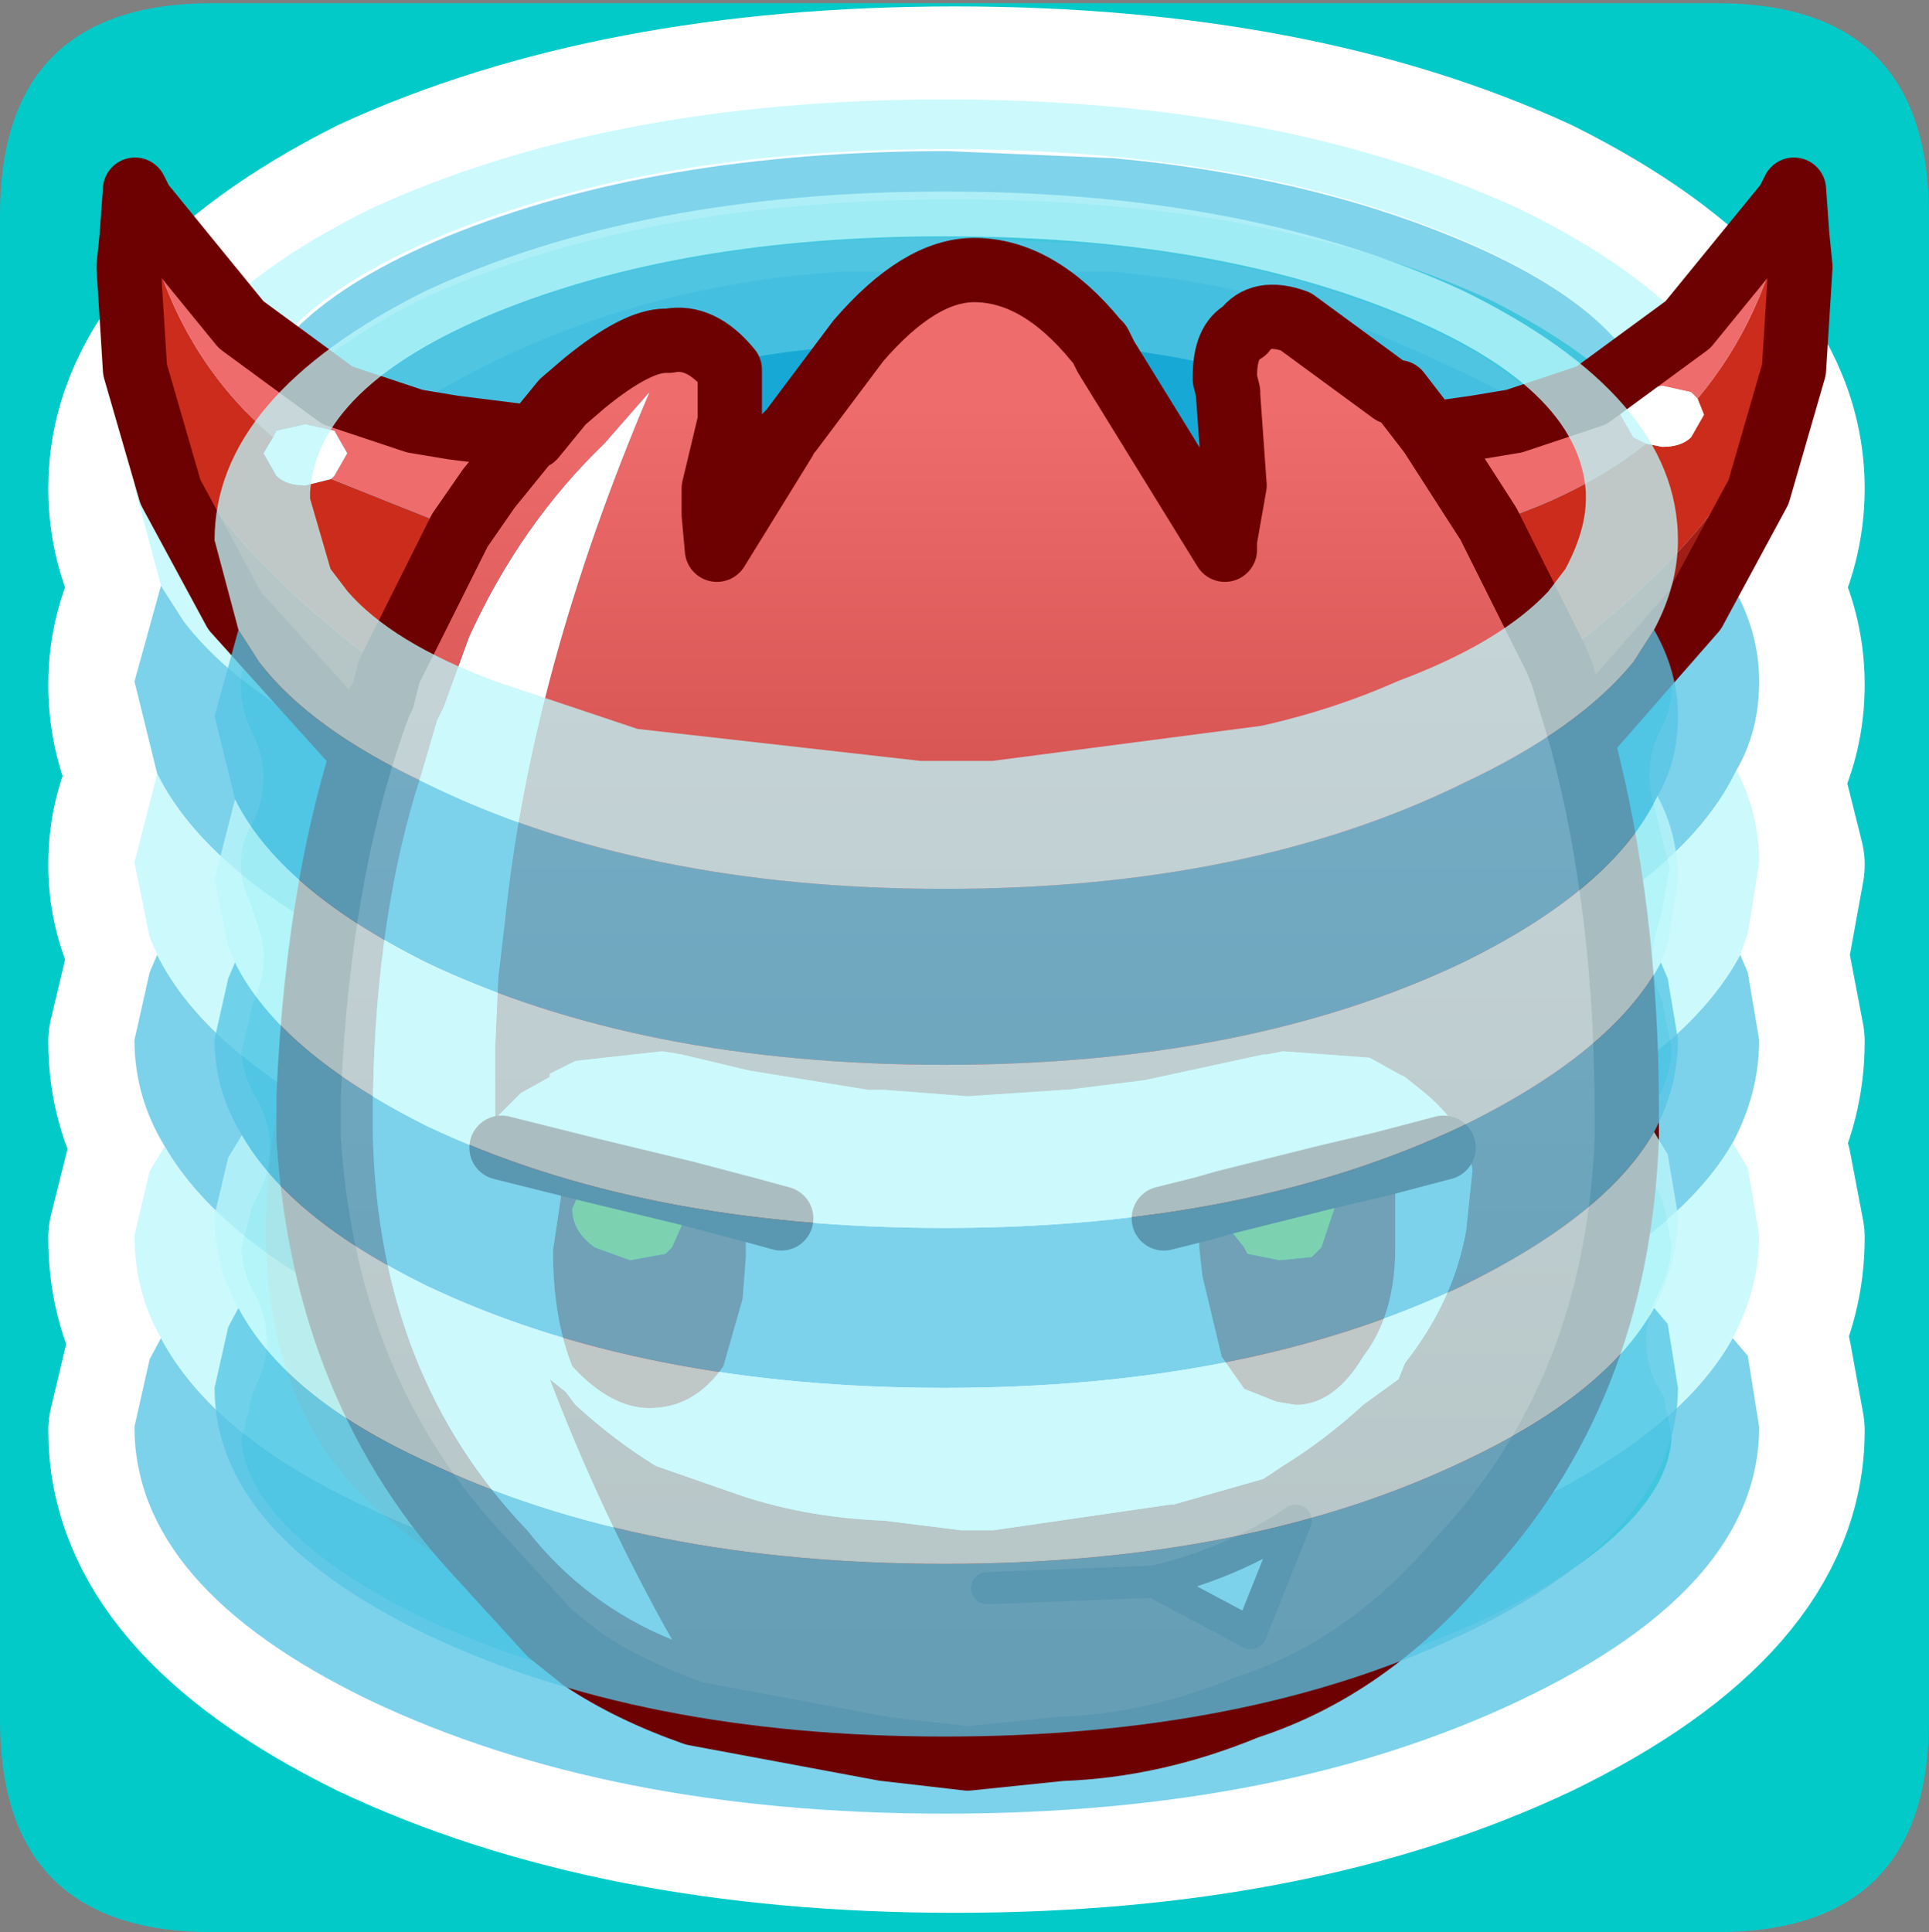 <?xml version="1.0" encoding="UTF-8" standalone="no"?>
<svg xmlns:ffdec="https://www.free-decompiler.com/flash" xmlns:xlink="http://www.w3.org/1999/xlink" ffdec:objectType="frame" height="30.05px" width="30.0px" xmlns="http://www.w3.org/2000/svg">
  <rect width="100%" height="100%" fill="#808080" stroke="none"/>
  <g transform="matrix(1.0, 0.0, 0.0, 1.0, 0.0, 0.0)">
    <use ffdec:characterId="1" height="30.0" transform="matrix(1.0, 0.0, 0.0, 1.0, 0.0, 0.0)" width="30.0" xlink:href="#shape0"/>
    <use ffdec:characterId="9" height="30.0" transform="matrix(1.0, 0.0, 0.0, 1.0, 0.0, 0.05)" width="30.0" xlink:href="#sprite0"/>
  </g>
  <defs>
    <g id="shape0" transform="matrix(1.0, 0.0, 0.0, 1.0, 0.0, 0.0)">
      <path d="M0.0 0.0 L30.0 0.0 30.0 30.0 0.0 30.0 0.0 0.0" fill="#33cc66" fill-opacity="0.0" fill-rule="evenodd" stroke="none"/>
    </g>
    <g id="sprite0" transform="matrix(1.0, 0.0, 0.0, 1.0, 0.0, 30.0)">
      <use ffdec:characterId="2" height="30.0" transform="matrix(1.0, 0.0, 0.0, 1.0, 0.0, -30.0)" width="30.0" xlink:href="#shape1"/>
      <use ffdec:characterId="4" height="8.2" transform="matrix(1.178, 0.0, 0.0, 1.104, 3.78, -27.7)" width="18.7" xlink:href="#sprite1"/>
      <use ffdec:characterId="5" height="18.65" transform="matrix(1.0, 0.0, 0.0, 1.0, 4.15, -22.5)" width="21.1" xlink:href="#shape3"/>
      <use ffdec:characterId="7" height="24.15" transform="matrix(1.178, 0.0, 0.0, 1.104, 2.091, -28.504)" width="21.45" xlink:href="#sprite2"/>
      <use ffdec:characterId="4" height="8.2" transform="matrix(1.061, 0.0, 0.0, 0.995, 4.805, -26.356)" width="18.7" xlink:href="#sprite1"/>
      <use ffdec:characterId="8" height="25.4" transform="matrix(1.0, 0.0, 0.0, 1.0, 1.5, -27.6)" width="27.0" xlink:href="#shape5"/>
      <use ffdec:characterId="7" height="24.15" transform="matrix(1.061, 0.0, 0.0, 0.995, 3.337, -27.071)" width="21.45" xlink:href="#sprite2"/>
    </g>
    <g id="shape1" transform="matrix(1.0, 0.0, 0.0, 1.0, 0.0, 30.0)">
      <path d="M0.0 -3.3 L0.0 -26.7 Q0.0 -30.0 3.3 -30.0 L26.7 -30.0 Q30.0 -30.0 30.0 -26.7 L30.0 -3.3 Q30.0 0.0 26.7 0.0 L3.3 0.0 Q0.0 0.0 0.0 -3.3" fill="#02cac9" fill-rule="evenodd" stroke="none"/>
      <path d="M14.85 -28.45 Q20.1 -28.45 23.8 -26.75 27.5 -24.9 27.5 -22.45 27.5 -21.65 27.1 -20.9 27.5 -20.2 27.5 -19.4 27.5 -18.65 27.15 -18.0 L27.5 -16.6 27.3 -15.5 27.2 -15.15 27.3 -14.9 27.5 -13.85 Q27.5 -13.0 27.1 -12.25 L27.3 -11.85 27.5 -10.8 Q27.5 -9.95 27.1 -9.2 L27.3 -8.9 27.5 -7.8 Q27.5 -5.35 23.8 -3.55 20.1 -1.8 14.85 -1.8 9.6 -1.8 5.9 -3.55 2.25 -5.35 2.25 -7.8 L2.5 -8.85 2.65 -9.2 Q2.25 -9.9 2.25 -10.8 L2.5 -11.8 2.7 -12.2 Q2.25 -12.95 2.25 -13.85 L2.5 -14.9 2.6 -15.15 2.5 -15.45 Q2.25 -16.0 2.25 -16.6 2.25 -17.35 2.6 -17.95 2.25 -18.65 2.25 -19.4 2.25 -20.2 2.65 -20.9 2.25 -21.65 2.25 -22.45 2.25 -24.9 5.9 -26.75 9.6 -28.45 14.85 -28.45 Z" fill="none" stroke="#ffffff" stroke-linecap="round" stroke-linejoin="round" stroke-width="3.0"/>
    </g>
    <g id="sprite1" transform="matrix(1.0, 0.0, 0.0, 1.0, 18.7, 8.2)">
      <use ffdec:characterId="3" height="8.2" transform="matrix(1.0, 0.0, 0.0, 1.0, -18.7, -8.2)" width="18.7" xlink:href="#shape2"/>
    </g>
    <g id="shape2" transform="matrix(1.0, 0.0, 0.0, 1.0, 18.7, 8.2)">
      <path d="M-18.4 -3.0 L-18.7 -4.1 -18.7 -4.2 Q-18.6 -5.85 -16.0 -7.0 -13.25 -8.2 -9.4 -8.2 L-7.2 -8.1 Q-4.7 -7.85 -2.75 -7.0 -0.1 -5.85 0.0 -4.2 L0.0 -4.1 -0.1 -3.45 Q-1.2 -4.5 -3.8 -5.65 -5.25 -6.3 -7.2 -6.5 L-10.8 -6.5 Q-15.2 -6.2 -18.4 -3.0 M-1.4 -1.9 L-2.75 -1.25 -4.75 -0.55 -8.7 0.0 -8.8 0.0 -8.9 0.0 -9.0 0.0 -9.4 0.0 -9.5 0.0 -9.75 0.0 -13.9 -0.5 Q-15.0 -0.8 -16.0 -1.25 L-16.75 -1.6 Q-13.25 -4.25 -10.55 -4.5 L-7.2 -4.35 -4.85 -3.8 Q-1.85 -2.8 -1.4 -1.9" fill="#55c4e4" fill-opacity="0.749" fill-rule="evenodd" stroke="none"/>
      <path d="M-0.1 -3.45 L-0.3 -3.0 -0.55 -2.65 Q-0.9 -2.25 -1.4 -1.9 -1.85 -2.8 -4.85 -3.8 L-7.2 -4.35 -10.55 -4.5 Q-13.25 -4.25 -16.75 -1.6 L-18.15 -2.65 -18.4 -3.0 Q-15.2 -6.2 -10.8 -6.5 L-7.2 -6.5 Q-5.25 -6.3 -3.8 -5.65 -1.2 -4.5 -0.1 -3.45" fill="#18a6d6" fill-opacity="0.749" fill-rule="evenodd" stroke="none"/>
    </g>
    <g id="shape3" transform="matrix(1.0, 0.0, 0.0, 1.0, -4.15, 22.5)">
      <path d="M16.45 -21.9 L16.4 -21.85 16.4 -21.9 16.45 -21.9" fill="#cebab5" fill-rule="evenodd" stroke="none"/>
      <path d="M16.4 -21.85 Q13.45 -20.5 11.85 -18.9 9.55 -16.75 8.95 -13.4 8.35 -10.05 10.65 -8.1 12.25 -6.6 14.75 -6.1 L19.6 -5.9 21.8 -6.05 19.4 -5.05 Q15.85 -3.9 12.2 -4.6 7.85 -5.3 6.1 -7.05 4.15 -8.85 4.8 -12.7 5.6 -17.05 8.85 -19.75 12.25 -22.55 16.4 -21.9 L16.4 -21.85" fill="#eca057" fill-rule="evenodd" stroke="none"/>
      <path d="M22.35 -13.15 L20.6 -13.85 20.05 -13.55 19.55 -13.05 20.05 -13.55 20.6 -13.85 22.35 -13.15 M13.05 -12.5 Q13.4 -13.3 14.45 -13.35 15.25 -13.35 16.05 -12.65 15.25 -13.35 14.45 -13.35 13.4 -13.3 13.05 -12.5 M16.4 -21.85 L16.45 -21.9 Q21.35 -21.0 23.45 -16.7 25.2 -13.35 24.55 -9.95 24.15 -7.5 21.8 -6.05 L19.6 -5.9 14.75 -6.1 Q12.25 -6.6 10.65 -8.1 8.35 -10.05 8.95 -13.4 9.55 -16.75 11.85 -18.9 13.45 -20.5 16.4 -21.85" fill="#f8ddc2" fill-rule="evenodd" stroke="none"/>
      <path d="M16.05 -12.65 Q15.25 -13.35 14.45 -13.35 13.4 -13.3 13.05 -12.5 M19.55 -13.05 L20.05 -13.55 20.6 -13.85 22.35 -13.15 M21.8 -6.05 Q24.15 -7.5 24.55 -9.95 25.2 -13.35 23.45 -16.7 21.35 -21.0 16.45 -21.9 L16.4 -21.9 Q12.25 -22.55 8.85 -19.75 5.6 -17.05 4.8 -12.7 4.15 -8.85 6.1 -7.05 7.85 -5.3 12.2 -4.6 15.85 -3.9 19.4 -5.05 L21.8 -6.05 Z" fill="none" stroke="#874301" stroke-linecap="round" stroke-linejoin="round" stroke-width="1.0"/>
    </g>
    <g id="sprite2" transform="matrix(1.0, 0.0, 0.0, 1.0, 21.45, 24.15)">
      <use ffdec:characterId="6" height="24.15" transform="matrix(1.0, 0.0, 0.0, 1.0, -21.45, -24.15)" width="21.45" xlink:href="#shape4"/>
    </g>
    <g id="shape4" transform="matrix(1.0, 0.0, 0.0, 1.0, 21.45, 24.15)">
      <path d="M-21.15 -14.65 L-21.45 -15.95 -21.1 -17.3 -20.8 -16.8 Q-20.05 -15.75 -18.35 -14.9 -15.2 -13.25 -10.75 -13.25 -6.3 -13.25 -3.15 -14.9 -1.45 -15.75 -0.65 -16.8 L-0.35 -17.3 Q0.0 -16.65 0.0 -15.95 0.0 -15.25 -0.3 -14.7 -0.95 -13.25 -3.15 -12.1 -6.3 -10.5 -10.75 -10.5 -15.2 -10.5 -18.35 -12.1 -20.5 -13.25 -21.15 -14.65 M-0.25 -12.1 L-0.15 -11.85 0.0 -10.9 Q0.0 -10.15 -0.35 -9.45 -1.05 -8.15 -3.15 -7.05 -6.3 -5.45 -10.75 -5.45 -15.2 -5.45 -18.35 -7.05 -20.35 -8.1 -21.05 -9.4 -21.45 -10.1 -21.45 -10.9 L-21.25 -11.85 -21.15 -12.1 Q-20.5 -10.7 -18.35 -9.55 -15.2 -7.95 -10.75 -7.95 -6.3 -7.95 -3.15 -9.55 -0.95 -10.7 -0.25 -12.1 M-0.35 -6.7 L-0.15 -6.45 0.0 -5.45 Q0.0 -3.2 -3.15 -1.6 -6.3 0.0 -10.75 0.0 -15.2 0.0 -18.35 -1.6 -21.45 -3.2 -21.45 -5.45 L-21.25 -6.4 -21.1 -6.7 Q-20.4 -5.3 -18.35 -4.3 -15.2 -2.7 -10.75 -2.7 -6.3 -2.7 -3.15 -4.3 -1.05 -5.35 -0.35 -6.7" fill="#55c4e4" fill-opacity="0.769" fill-rule="evenodd" stroke="none"/>
      <path d="M-21.1 -17.3 L-21.45 -18.7 Q-21.45 -20.95 -18.35 -22.6 -15.2 -24.15 -10.75 -24.15 -6.3 -24.15 -3.15 -22.6 0.0 -20.95 0.0 -18.7 0.0 -18.0 -0.35 -17.3 L-0.65 -16.8 Q-1.45 -15.75 -3.15 -14.9 -6.3 -13.25 -10.75 -13.25 -15.2 -13.25 -18.35 -14.9 -20.05 -15.75 -20.8 -16.8 L-21.1 -17.3 M-0.3 -14.7 Q0.0 -14.1 0.0 -13.4 L-0.15 -12.4 -0.25 -12.1 Q-0.95 -10.7 -3.15 -9.55 -6.3 -7.95 -10.75 -7.95 -15.2 -7.95 -18.35 -9.55 -20.5 -10.7 -21.15 -12.1 L-21.25 -12.35 -21.45 -13.4 -21.15 -14.65 Q-20.5 -13.25 -18.35 -12.1 -15.2 -10.5 -10.75 -10.5 -6.3 -10.5 -3.15 -12.1 -0.95 -13.25 -0.3 -14.7 M-0.35 -9.45 L-0.15 -9.1 0.0 -8.15 Q0.0 -7.4 -0.35 -6.7 -1.05 -5.35 -3.15 -4.3 -6.3 -2.7 -10.75 -2.7 -15.2 -2.7 -18.35 -4.3 -20.4 -5.3 -21.1 -6.7 -21.45 -7.35 -21.45 -8.15 L-21.25 -9.05 -21.05 -9.4 Q-20.35 -8.1 -18.35 -7.05 -15.2 -5.45 -10.75 -5.45 -6.3 -5.45 -3.15 -7.05 -1.05 -8.15 -0.35 -9.45 M-1.35 -19.35 L-1.35 -19.45 Q-1.45 -21.1 -4.1 -22.25 -6.85 -23.45 -10.75 -23.45 -14.6 -23.45 -17.35 -22.25 -19.95 -21.1 -20.05 -19.45 L-20.05 -19.35 -19.75 -18.25 -19.5 -17.9 Q-18.85 -17.1 -17.35 -16.5 L-15.25 -15.75 -11.1 -15.25 -10.85 -15.25 -10.75 -15.25 -10.35 -15.25 -10.25 -15.25 -10.15 -15.25 -10.05 -15.25 -6.1 -15.8 Q-5.05 -16.05 -4.1 -16.5 -2.6 -17.1 -1.9 -17.9 L-1.65 -18.25 Q-1.35 -18.85 -1.35 -19.35" fill="#bcf7fb" fill-opacity="0.769" fill-rule="evenodd" stroke="none"/>
    </g>
    <g id="shape5" transform="matrix(1.0, 0.0, 0.0, 1.0, -1.5, 27.6)">
      <path d="M28.0 -25.9 L27.85 -24.8 27.8 -24.45 Q27.25 -22.05 24.2 -19.8 L23.15 -21.9 Q24.6 -22.35 25.6 -23.15 L25.85 -23.1 Q26.15 -23.1 26.3 -23.25 L26.5 -23.6 26.4 -23.85 Q27.45 -25.1 27.8 -26.9 L27.9 -27.1 27.95 -26.4 28.0 -25.9 M2.0 -25.9 L2.05 -26.4 2.1 -27.1 2.2 -26.9 Q2.65 -24.6 4.25 -23.25 L4.1 -23.0 4.3 -22.65 Q4.45 -22.5 4.75 -22.5 L5.15 -22.6 7.15 -21.8 6.05 -19.6 Q2.8 -21.95 2.2 -24.45 L2.15 -24.8 2.0 -25.9 M9.2 -11.85 L9.1 -11.7 8.9 -11.25 Q8.9 -10.9 9.25 -10.65 L9.8 -10.45 10.35 -10.55 10.45 -10.65 10.65 -11.1 10.65 -11.25 10.65 -11.5 11.6 -11.25 11.6 -11.15 11.6 -10.6 11.6 -10.5 11.55 -9.85 11.25 -8.8 Q10.8 -8.15 10.1 -8.15 9.5 -8.15 8.9 -8.8 8.6 -9.55 8.6 -10.6 L8.8 -11.95 9.2 -11.85 M19.05 -11.35 L19.05 -11.25 19.1 -10.95 19.15 -10.9 19.35 -10.65 19.4 -10.55 19.9 -10.45 20.4 -10.5 20.55 -10.65 20.75 -11.25 20.75 -11.3 20.75 -11.5 20.7 -11.7 20.65 -11.75 21.5 -11.95 21.7 -11.55 21.7 -10.65 Q21.7 -9.6 21.2 -8.95 20.75 -8.2 20.15 -8.2 L19.85 -8.25 19.35 -8.45 19.0 -8.95 18.7 -10.2 18.65 -10.65 18.65 -10.75 18.65 -10.8 18.7 -11.25 19.05 -11.35" fill="#cb2c1b" fill-rule="evenodd" stroke="none"/>
      <path d="M27.8 -26.9 Q27.45 -25.1 26.4 -23.85 L26.3 -23.95 25.85 -24.05 25.4 -23.95 25.2 -23.6 25.4 -23.25 25.6 -23.15 Q24.6 -22.35 23.15 -21.9 L22.25 -23.3 22.95 -23.4 23.55 -23.5 24.75 -23.9 26.25 -25.0 27.8 -26.9 M2.2 -26.9 L3.75 -25.0 5.25 -23.9 6.45 -23.5 7.05 -23.4 8.25 -23.25 7.6 -22.45 7.15 -21.8 5.15 -22.6 5.2 -22.65 5.4 -23.0 5.2 -23.35 4.75 -23.45 4.3 -23.35 4.25 -23.25 Q2.65 -24.6 2.2 -26.9" fill="#ee6c6c" fill-rule="evenodd" stroke="none"/>
      <path d="M23.15 -21.9 L24.2 -19.8 24.3 -19.55 24.6 -18.55 Q25.3 -15.9 25.3 -12.75 L25.3 -12.35 Q25.15 -8.4 22.7 -5.8 21.25 -4.1 19.4 -3.5 17.95 -2.9 16.5 -2.85 L15.05 -2.7 13.75 -2.85 10.8 -3.4 10.8 -3.5 Q9.85 -3.75 9.05 -4.25 L8.55 -4.65 7.5 -5.8 Q5.05 -8.4 4.8 -12.35 L4.8 -13.0 Q4.95 -16.55 5.9 -19.1 L5.9 -19.15 5.95 -19.2 6.05 -19.6 7.15 -21.8 7.6 -22.45 8.25 -23.25 8.3 -23.25 8.75 -23.8 9.1 -24.1 Q9.9 -24.75 10.35 -24.75 L10.4 -24.75 Q10.9 -24.85 11.35 -24.3 L11.35 -23.5 11.1 -22.45 11.1 -22.4 11.1 -22.25 11.1 -22.2 11.1 -22.05 11.15 -21.5 12.2 -23.2 12.2 -23.25 12.3 -23.35 13.35 -24.75 Q14.3 -25.85 15.15 -25.85 16.15 -25.85 17.05 -24.75 L17.1 -24.7 17.15 -24.6 17.2 -24.5 19.05 -21.5 19.05 -21.65 19.2 -22.5 19.1 -23.9 19.1 -23.95 19.05 -24.15 19.05 -24.2 Q19.05 -24.75 19.35 -24.9 19.6 -25.25 20.15 -25.05 L21.65 -23.95 21.75 -23.95 22.25 -23.3 23.15 -21.9 M15.05 -13.0 L13.75 -13.1 13.7 -13.1 13.5 -13.1 11.65 -13.4 10.6 -13.65 10.3 -13.7 8.95 -13.55 8.55 -13.35 8.55 -13.3 8.1 -13.05 7.7 -12.65 7.7 -13.75 7.75 -14.85 7.85 -15.7 Q8.25 -19.6 10.1 -23.95 L9.4 -23.15 Q8.1 -21.9 7.3 -20.15 L6.9 -19.05 6.8 -18.85 6.55 -18.0 Q5.85 -15.85 5.8 -13.0 L5.8 -12.35 Q5.9 -8.65 8.2 -6.25 9.1 -5.1 10.45 -4.55 9.35 -6.5 8.55 -8.6 L8.8 -8.4 8.95 -8.2 Q9.55 -7.65 10.2 -7.25 L11.35 -6.85 Q12.45 -6.45 13.75 -6.4 L14.95 -6.25 15.3 -6.25 15.45 -6.25 18.2 -6.65 18.25 -6.65 19.65 -7.05 19.95 -7.25 Q20.6 -7.65 21.2 -8.2 L21.75 -8.6 21.85 -8.85 Q22.6 -9.8 22.8 -10.9 L22.9 -11.85 Q22.8 -12.55 22.1 -13.1 L21.85 -13.3 21.75 -13.35 21.3 -13.6 19.95 -13.7 19.7 -13.65 19.65 -13.65 17.8 -13.25 16.6 -13.1 16.55 -13.1 15.05 -13.0 M5.9 -19.1 L5.95 -19.2 5.9 -19.1 M17.95 -5.45 L19.45 -4.65 20.15 -6.4 Q19.2 -5.75 17.95 -5.45 L15.35 -5.35 17.95 -5.45" fill="url(#gradient0)" fill-rule="evenodd" stroke="none"/>
      <path d="M26.4 -23.85 L26.5 -23.6 26.3 -23.25 Q26.15 -23.1 25.85 -23.1 L25.6 -23.15 25.4 -23.25 25.2 -23.6 25.4 -23.95 25.85 -24.05 26.3 -23.95 26.4 -23.85 M4.25 -23.25 L4.3 -23.35 4.75 -23.45 5.2 -23.35 5.4 -23.0 5.2 -22.65 5.15 -22.6 4.75 -22.5 Q4.45 -22.5 4.3 -22.65 L4.1 -23.0 4.25 -23.25 M15.05 -13.0 L16.55 -13.1 16.6 -13.1 17.8 -13.25 19.65 -13.65 19.7 -13.65 19.95 -13.7 21.3 -13.6 21.75 -13.35 21.85 -13.3 22.1 -13.1 Q22.8 -12.55 22.9 -11.85 L22.8 -10.9 Q22.6 -9.8 21.85 -8.85 L21.75 -8.6 21.2 -8.2 Q20.6 -7.65 19.95 -7.25 L19.65 -7.05 18.25 -6.65 18.2 -6.65 15.45 -6.25 15.3 -6.25 14.95 -6.25 13.75 -6.4 Q12.45 -6.45 11.35 -6.85 L10.2 -7.25 Q9.55 -7.65 8.95 -8.2 L8.8 -8.4 8.55 -8.6 Q9.35 -6.5 10.45 -4.55 9.1 -5.1 8.2 -6.25 5.9 -8.65 5.8 -12.35 L5.8 -13.0 Q5.85 -15.85 6.55 -18.0 L6.8 -18.85 6.9 -19.05 7.3 -20.15 Q8.1 -21.9 9.4 -23.15 L10.1 -23.95 Q8.25 -19.6 7.85 -15.7 L7.75 -14.85 7.7 -13.75 7.7 -12.65 8.1 -13.05 8.55 -13.3 8.55 -13.35 8.95 -13.55 10.3 -13.7 10.6 -13.65 11.65 -13.4 13.5 -13.1 13.7 -13.1 13.75 -13.1 15.05 -13.0 M9.2 -11.85 L8.8 -11.95 8.6 -10.6 Q8.6 -9.55 8.9 -8.8 9.5 -8.15 10.1 -8.15 10.8 -8.15 11.25 -8.8 L11.55 -9.85 11.6 -10.5 11.6 -10.6 11.6 -11.15 11.6 -11.25 10.65 -11.5 9.2 -11.85 M7.8 -12.2 L8.8 -11.95 7.8 -12.2 M19.05 -11.35 L18.7 -11.25 18.65 -10.8 18.65 -10.75 18.65 -10.65 18.7 -10.2 19.0 -8.95 19.35 -8.45 19.85 -8.25 20.15 -8.2 Q20.75 -8.2 21.2 -8.95 21.7 -9.6 21.7 -10.65 L21.7 -11.55 21.5 -11.95 20.65 -11.75 19.05 -11.35 M11.6 -11.25 L12.15 -11.1 11.6 -11.25 M18.7 -11.25 L18.1 -11.1 18.7 -11.25 M17.95 -5.45 Q19.2 -5.75 20.15 -6.4 L19.45 -4.65 17.95 -5.45 M22.45 -12.2 L21.5 -11.95 22.45 -12.2" fill="#ffffff" fill-rule="evenodd" stroke="none"/>
      <path d="M27.8 -24.45 Q27.8 -24.25 27.9 -24.3 L27.35 -22.4 26.35 -20.55 24.6 -18.55 24.3 -19.55 24.2 -19.8 Q27.25 -22.05 27.8 -24.45 M2.1 -24.3 L2.2 -24.45 Q2.8 -21.95 6.05 -19.6 L5.95 -19.2 5.9 -19.15 5.9 -19.1 5.45 -18.55 3.65 -20.55 2.65 -22.4 2.1 -24.3" fill="#a01e16" fill-rule="evenodd" stroke="none"/>
      <path d="M10.65 -11.5 L10.65 -11.25 10.65 -11.1 10.45 -10.65 10.35 -10.55 9.8 -10.45 9.25 -10.65 Q8.9 -10.9 8.9 -11.25 L9.1 -11.7 9.2 -11.85 10.65 -11.5 M20.65 -11.75 L20.7 -11.7 20.75 -11.5 20.75 -11.3 20.75 -11.25 20.55 -10.65 20.4 -10.5 19.9 -10.45 19.4 -10.55 19.35 -10.65 19.15 -10.9 19.1 -10.95 19.05 -11.25 19.05 -11.35 20.65 -11.75" fill="#ffff00" fill-rule="evenodd" stroke="none"/>
      <path d="M27.9 -24.3 L28.0 -25.9 27.95 -26.4 27.9 -27.1 27.8 -26.9 26.25 -25.0 24.75 -23.9 23.55 -23.5 22.95 -23.4 22.25 -23.3 23.15 -21.9 24.2 -19.8 24.3 -19.55 24.6 -18.55 Q25.3 -15.9 25.3 -12.75 L25.3 -12.35 Q25.15 -8.4 22.7 -5.8 21.25 -4.1 19.4 -3.5 17.95 -2.9 16.5 -2.85 L15.05 -2.7 13.75 -2.85 10.8 -3.4 Q9.8 -3.75 9.05 -4.25 L8.55 -4.65 7.5 -5.8 Q5.05 -8.4 4.8 -12.35 L4.8 -13.0 Q4.95 -16.55 5.9 -19.1 L5.9 -19.15 5.95 -19.2 5.9 -19.1 5.45 -18.55 3.65 -20.55 2.65 -22.4 2.1 -24.3 2.0 -25.9 2.05 -26.4 2.1 -27.1 2.2 -26.9 3.75 -25.0 5.25 -23.9 6.45 -23.5 7.05 -23.4 8.25 -23.25 8.3 -23.25 8.75 -23.8 9.1 -24.1 Q9.9 -24.75 10.35 -24.75 L10.4 -24.75 Q10.9 -24.85 11.35 -24.3 L11.35 -23.5 11.1 -22.45 11.1 -22.4 11.1 -22.25 11.1 -22.2 11.1 -22.05 11.15 -21.5 12.2 -23.2 12.2 -23.25 12.3 -23.35 13.35 -24.75 Q14.3 -25.85 15.15 -25.85 16.15 -25.85 17.05 -24.75 L17.1 -24.7 17.15 -24.6 17.2 -24.5 19.05 -21.5 19.05 -21.65 19.2 -22.5 19.1 -23.9 19.1 -23.95 19.05 -24.15 19.05 -24.2 Q19.05 -24.75 19.35 -24.9 19.6 -25.25 20.15 -25.05 L21.65 -23.95 21.75 -23.95 22.25 -23.3 M7.15 -21.8 L7.6 -22.45 8.25 -23.25 M6.05 -19.6 L7.15 -21.8 M6.05 -19.6 L5.95 -19.2 M9.2 -11.85 L8.8 -11.95 7.8 -12.2 M11.6 -11.25 L10.65 -11.5 9.2 -11.85 M19.05 -11.35 L18.7 -11.25 18.1 -11.1 M21.5 -11.95 L20.65 -11.75 19.05 -11.35 M12.15 -11.1 L11.6 -11.25 M27.9 -24.3 L27.35 -22.4 26.35 -20.55 24.6 -18.55 M21.5 -11.95 L22.45 -12.2" fill="none" stroke="#6d0101" stroke-linecap="round" stroke-linejoin="round" stroke-width="1.0"/>
      <path d="M17.95 -5.45 Q19.2 -5.75 20.15 -6.4 L19.45 -4.65 17.95 -5.45 15.35 -5.35" fill="none" stroke="#6d0101" stroke-linecap="round" stroke-linejoin="round" stroke-width="0.5"/>
    </g>
    <linearGradient gradientTransform="matrix(0.0, -0.012, 0.013, 0.0, 15.05, -13.9)" gradientUnits="userSpaceOnUse" id="gradient0" spreadMethod="pad" x1="-819.2" x2="819.2">
      <stop offset="0.0" stop-color="#a01e16"/>
      <stop offset="1.0" stop-color="#ee6c6c"/>
    </linearGradient>
  </defs>
</svg>
